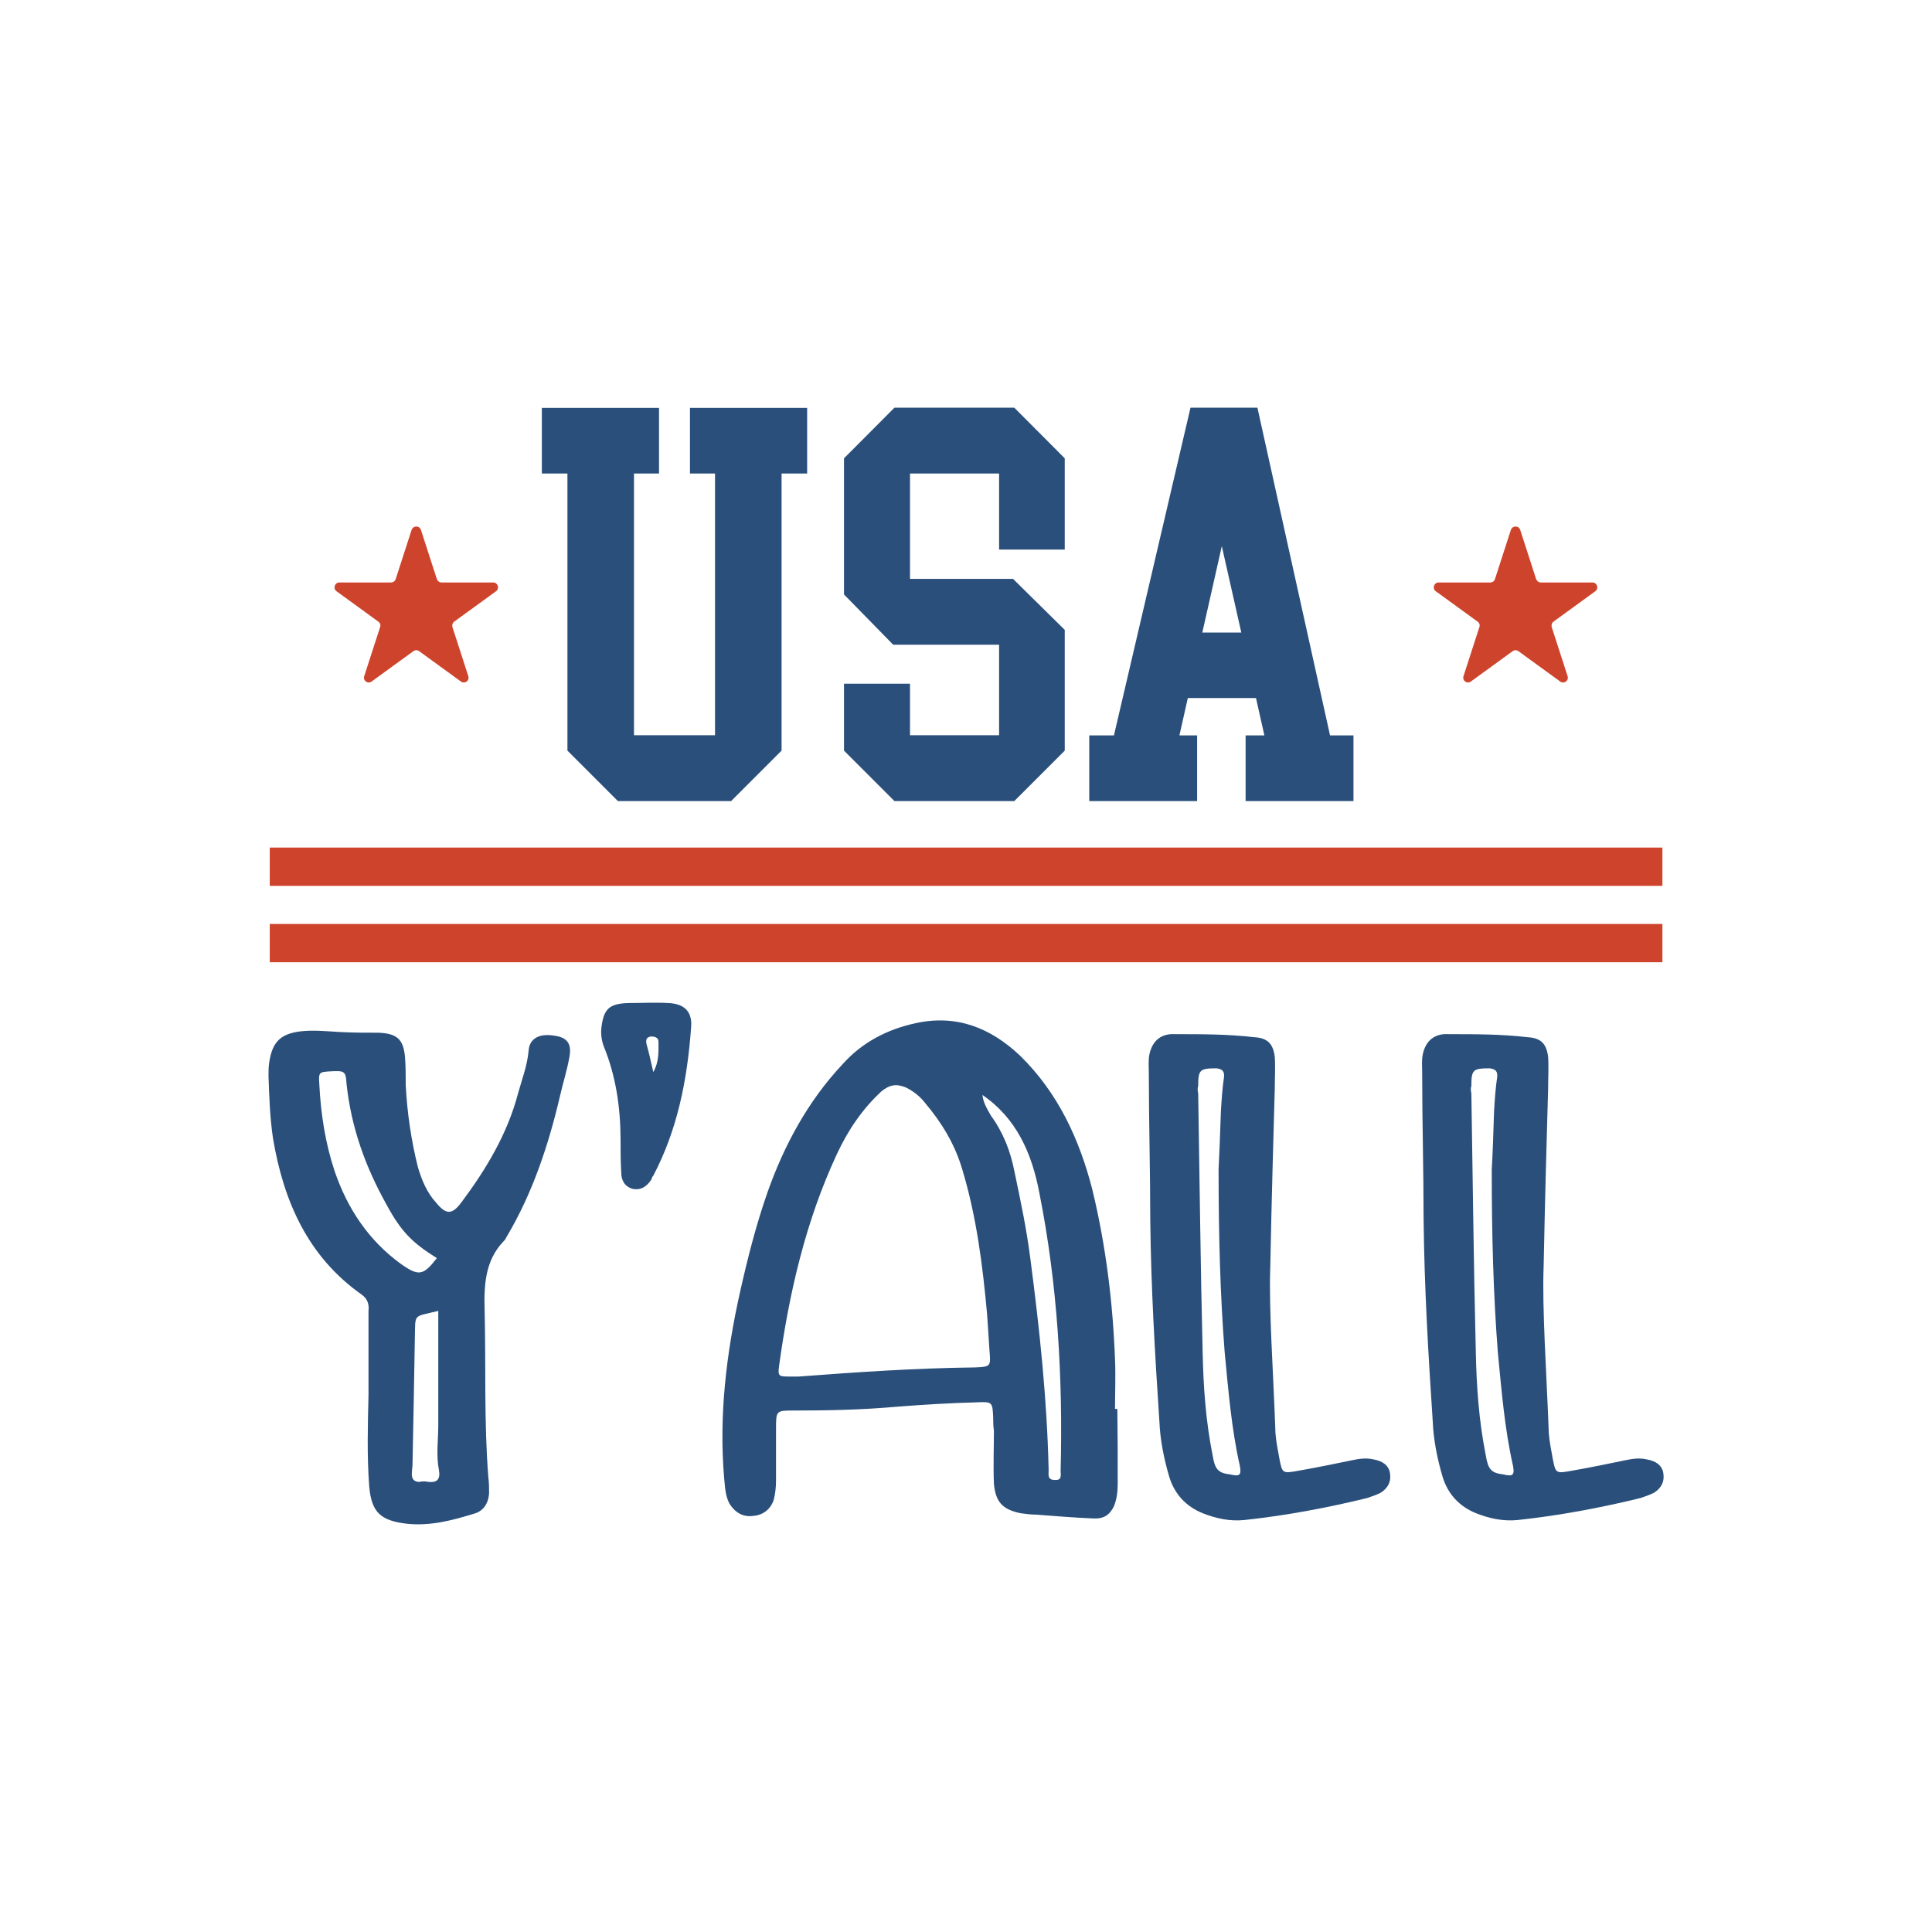 <?xml version="1.0" encoding="utf-8"?>
<!-- Generator: Adobe Illustrator 22.0.0, SVG Export Plug-In . SVG Version: 6.00 Build 0)  -->
<svg version="1.1" id="Layer_1" xmlns="http://www.w3.org/2000/svg" xmlns:xlink="http://www.w3.org/1999/xlink" x="0px" y="0px"
	 viewBox="0 0 1080 1080" style="enable-background:new 0 0 1080 1080;" xml:space="preserve">
<style type="text/css">
	.st0{fill:#2A4F7B;}
	.st1{fill:#CE432C;}
</style>
<g>
	<g>
		<g>
			<path class="st0" d="M399.7,411V264.7h-14V228h65.5v36.7h-14.3v154.9l-28.2,28.2h-63.3l-28.2-28.2V264.7h-14.3V228h65.5v36.7h-14
				V411H399.7z"/>
			<path class="st0" d="M567,227.9l28.2,28.3v51h-36.7v-42.5h-49.8v58.9h57.6l28.9,28.5v67.5L567,447.8h-67l-28.2-28.2v-37.4h36.9
				V411h49.8v-50.6h-59.2l-27.5-28.1v-76.1l28.2-28.3H567z"/>
			<path class="st0" d="M664,390.2l-4.7,20.9h9.9v36.7h-60.3v-36.7h13.8l42.8-183.2h37.4l40.6,183.2h13.1v36.7h-60.3v-36.7h10.5
				l-4.7-20.9H664z M693.9,353.6l-10.9-48.3l-10.9,48.3H693.9z"/>
		</g>
	</g>
	<g>
		<path class="st0" d="M206,733c0.4-3.8-0.4-6.8-3.8-9.3c-30.1-21.2-43.7-52.2-49.6-87.4c-1.7-11.5-2.1-22.9-2.5-34.8
			c0-2.5,0-5.1,0.4-7.6c1.7-11.5,6.4-16.1,17.8-17.4c7.2-0.8,14.4,0,21.6,0.4c7.2,0.4,14.4,0.4,21.6,0.4c10.2,0.4,14,3.4,14.9,13.6
			c0.4,5.1,0.4,10.2,0.4,15.7c0.8,15.3,3,30.6,6.8,45.8c2.1,7.2,5.1,14.4,10.2,19.9c5.5,6.8,8.9,6.8,14,0
			c14-18.7,25.9-38.6,31.8-61.1c2.1-7.6,5.1-15.3,5.9-23.8c0.4-6.8,5.9-9.8,14-8.5c6.8,0.8,10.2,3.8,8.9,11.5
			c-1.3,7.6-3.8,15.3-5.5,22.9c-6.4,27.2-15.3,53.9-29.7,78.1c-0.4,0.8-0.8,1.7-1.7,2.5c-10.2,10.6-11,24.2-10.6,38.2
			c0.8,31.4-0.4,62.4,2.1,93.8c0.4,3,0.4,5.9,0.4,8.9c-0.4,5.9-3.4,10.2-8.9,11.5c-12.3,3.8-24.2,6.8-36.9,5.5
			c-14.9-1.7-19.9-6.4-21.2-20.8c-1.3-17.4-0.8-34.4-0.4-51.3C206,764,206,748.7,206,733z M216.2,673.6
			c-11.9-21.2-19.9-43.3-22.5-67.9c-0.4-7.2-1.3-7.2-9.3-6.8c-5.9,0.4-6.4,0.4-5.9,7.2c0.8,16.5,3.4,33.1,8.5,48.4
			c7.2,21.2,19.1,39,37.3,52.2c9.8,6.8,12.3,6.4,19.9-3.4C230.6,694.8,224.2,688.5,216.2,673.6z M231.9,747.9
			c-0.4,23.8-0.8,47.1-1.3,70.4c0,1.7-0.4,3.8-0.4,5.9c0,2.5,1.3,4.2,4.2,4.2c1.7-0.4,3.4-0.4,5.1,0c4.2,0.4,6.8-0.8,5.9-6.4
			c-1.7-8.5-0.4-17-0.4-25.5c0-21.2,0-42,0-63.7C230.6,736.4,232.3,733.9,231.9,747.9z"/>
		<path class="st0" d="M337.5,584.9c-1.3-3.4-1.7-7.2-1.3-10.6c1.3-10.2,4.2-13.2,14.9-13.6c7.6,0,14.9-0.4,22.5,0
			c9.3,0.4,13.6,5.1,12.7,14c-2.1,28.9-7.6,56.9-21.2,82.7c-0.4,0.4-0.8,0.8-0.8,1.7c-2.5,3.8-5.5,6.4-10.6,5.5
			c-4.7-1.3-6.4-5.1-6.4-8.9c-0.4-6.4-0.4-12.7-0.4-19.1C346.8,618.9,344.3,601.5,337.5,584.9z M368.1,582.4c0-2.5-2.1-3-4.2-3
			c-2.5,0.4-3,1.7-2.5,4.2c1.3,4.7,2.5,9.8,3.8,15.7C368.5,593.4,368.1,587.9,368.1,582.4z"/>
		<path class="st0" d="M624.8,829.3c0,4.2-0.4,8.5-2.1,12.7c-2.5,5.1-5.9,7.2-11.9,6.8c-10.2-0.4-20.8-1.3-31.4-2.1
			c-3,0-5.9-0.4-8.9-0.8c-10.2-2.1-14-6.4-14.9-16.6c-0.4-10.2,0-19.9,0-29.7c-0.4-2.5-0.4-4.7-0.4-7.2c-0.4-8.5-0.4-8.9-8.9-8.5
			c-15.3,0.4-30.1,1.3-45.4,2.5c-19.1,1.7-38.2,2.1-57.3,2.1c-9.8,0-9.8,0-9.8,10.6c0,9.3,0,19.1,0,28.4c0,3.8-0.4,7.6-1.3,11
			c-1.7,5.1-5.9,8.5-11.5,8.9c-5.9,0.8-10.2-2.1-13.2-6.8c-2.5-4.7-2.5-9.8-3-14.4c-3-35.2,1.3-70,8.9-104
			c4.2-18.7,8.9-37.3,15.3-55.6c9.3-26.3,22.5-50.9,42-71.7c11-12.3,25-19.5,40.7-22.9c22.9-5.1,42,2.5,58.6,18.2
			c21.2,20.8,33.1,46.7,40.3,74.7c7.6,31.4,11.5,63.2,12.7,95.1c0.4,9.3,0,18.2,0,27.6c0.4,0,0.8,0,1.3,0
			C624.8,801.8,624.8,815.3,624.8,829.3z M553.1,754.7c-0.4-5.9-0.8-13.2-1.3-19.9c-2.5-27.6-5.9-54.7-14-81.5
			c-4.2-14-11.5-25.9-20.8-36.9c-3-3.8-6.4-6.4-10.6-8.5c-5.1-2.1-8.9-1.7-13.6,2.1c-10.6,9.8-18.7,21.6-25,35.2
			c-17.4,37.3-26.7,77.7-32.3,118.4c-0.8,5.9,0,5.9,5.9,5.9c1.7,0,3.4,0,5.1,0c32.7-2.5,65.3-4.7,98.4-5.1
			C553.9,764,553.9,764,553.1,754.7z M592.9,822.1c1.3-52.2-1.7-104-11.9-155.3c-4.2-22.1-12.7-41.6-31.8-54.7
			c0.4,4.2,2.5,7.6,4.7,11.5c6.8,9.3,11,19.9,13.2,31.4c3.4,16.1,6.8,32.2,8.9,48.8c5.1,39,9.3,78.1,10.2,118c0,2.5-0.8,5.5,3.4,5.5
			C593.8,827.6,592.9,824.7,592.9,822.1z"/>
		<path class="st0" d="M713,801.3c0.4,4.7,1.3,9.3,2.1,13.6c1.7,8.9,1.7,8.9,11,7.2c9.8-1.7,19.9-3.8,30.1-5.9
			c3.8-0.8,7.6-1.3,11.5-0.4c4.7,0.8,8.5,3,9.3,7.6c0.8,5.1-1.3,8.5-5.1,11c-2.5,1.3-5.1,2.1-7.6,3c-22.5,5.5-45.4,9.8-68.7,12.3
			c-8.1,0.8-15.7-0.8-23.3-3.8c-9.3-3.8-15.7-10.6-18.7-20.4c-3-10.2-5.1-20.8-5.5-31c-2.5-37.8-4.7-75.1-5.1-112.9
			c0-27.2-0.8-54.3-0.8-81.9c0-3.4-0.4-7.2,0.4-10.6c1.7-7.6,6.8-11.5,14.4-11c14.8,0,29.7,0,44.1,1.7c7.2,0.4,10.6,3.4,11.5,11
			c0.4,5.9,0,11.9,0,17.8c-0.8,29.3-1.7,58.6-2.5,99.3C709.2,731.7,711.8,766.5,713,801.3z M682.5,621c0.4-6.4,0.8-12.7,1.7-18.7
			c0.4-3.4-0.8-4.7-4.2-5.1c-9.3,0-10.2,0.8-10.2,9.8c-0.4,1.3-0.4,2.5,0,4.2c0.8,48.4,1.3,96.7,2.5,145.1
			c0.4,18.7,1.7,37.8,5.5,56.9c1.3,8.1,3,10.2,9.8,11c5.5,1.3,6.4,0.4,5.5-4.7c-4.7-20.8-6.4-42-8.5-63.6
			c-2.5-32.2-3.4-64.9-3.4-102.3C681.6,646,682.1,633.3,682.5,621z"/>
		<path class="st0" d="M865.8,801.3c0.4,4.7,1.3,9.3,2.1,13.6c1.7,8.9,1.7,8.9,11,7.2c9.8-1.7,19.9-3.8,30.1-5.9
			c3.8-0.8,7.6-1.3,11.5-0.4c4.7,0.8,8.5,3,9.3,7.6c0.8,5.1-1.3,8.5-5.1,11c-2.5,1.3-5.1,2.1-7.6,3c-22.5,5.5-45.4,9.8-68.7,12.3
			c-8.1,0.8-15.7-0.8-23.3-3.8c-9.3-3.8-15.7-10.6-18.7-20.4c-3-10.2-5.1-20.8-5.5-31c-2.5-37.8-4.7-75.1-5.1-112.9
			c0-27.2-0.8-54.3-0.8-81.9c0-3.4-0.4-7.2,0.4-10.6c1.7-7.6,6.8-11.5,14.4-11c14.9,0,29.7,0,44.1,1.7c7.2,0.4,10.6,3.4,11.5,11
			c0.4,5.9,0,11.9,0,17.8c-0.8,29.3-1.7,58.6-2.5,99.3C862,731.7,864.5,766.5,865.8,801.3z M835.2,621c0.4-6.4,0.8-12.7,1.7-18.7
			c0.4-3.4-0.8-4.7-4.2-5.1c-9.3,0-10.2,0.8-10.2,9.8c-0.4,1.3-0.4,2.5,0,4.2c0.8,48.4,1.3,96.7,2.5,145.1
			c0.4,18.7,1.7,37.8,5.5,56.9c1.3,8.1,3,10.2,9.8,11c5.5,1.3,6.4,0.4,5.5-4.7c-4.7-20.8-6.4-42-8.5-63.6
			c-2.5-32.2-3.4-64.9-3.4-102.3C834.4,646,834.8,633.3,835.2,621z"/>
	</g>
	<rect x="150.8" y="473.8" class="st1" width="778.5" height="21.4"/>
	<rect x="150.8" y="516.5" class="st1" width="778.5" height="21.4"/>
	<g>
		<g>
			<path class="st1" d="M849.8,296.2l8.9,27.5c0.4,1.1,1.4,1.9,2.6,1.9h28.9c2.6,0,3.7,3.3,1.6,4.9l-23.4,17c-0.9,0.7-1.3,1.9-1,3
				l8.9,27.5c0.8,2.5-2,4.5-4.1,3l-23.4-17c-0.9-0.7-2.2-0.7-3.2,0l-23.4,17c-2.1,1.5-4.9-0.5-4.1-3l8.9-27.5c0.4-1.1,0-2.3-1-3
				l-23.4-17c-2.1-1.5-1-4.9,1.6-4.9h28.9c1.2,0,2.2-0.7,2.6-1.9l8.9-27.5C845.5,293.7,849,293.7,849.8,296.2z"/>
			<path class="st1" d="M235.3,296.2l8.9,27.5c0.4,1.1,1.4,1.9,2.6,1.9h28.9c2.6,0,3.7,3.3,1.6,4.9l-23.4,17c-0.9,0.7-1.3,1.9-1,3
				l8.9,27.5c0.8,2.5-2,4.5-4.1,3l-23.4-17c-0.9-0.7-2.2-0.7-3.2,0l-23.4,17c-2.1,1.5-4.9-0.5-4.1-3l8.9-27.5c0.4-1.1,0-2.3-1-3
				l-23.4-17c-2.1-1.5-1-4.9,1.6-4.9h28.9c1.2,0,2.2-0.7,2.6-1.9l8.9-27.5C231,293.7,234.5,293.7,235.3,296.2z"/>
		</g>
	</g>
</g>
</svg>
